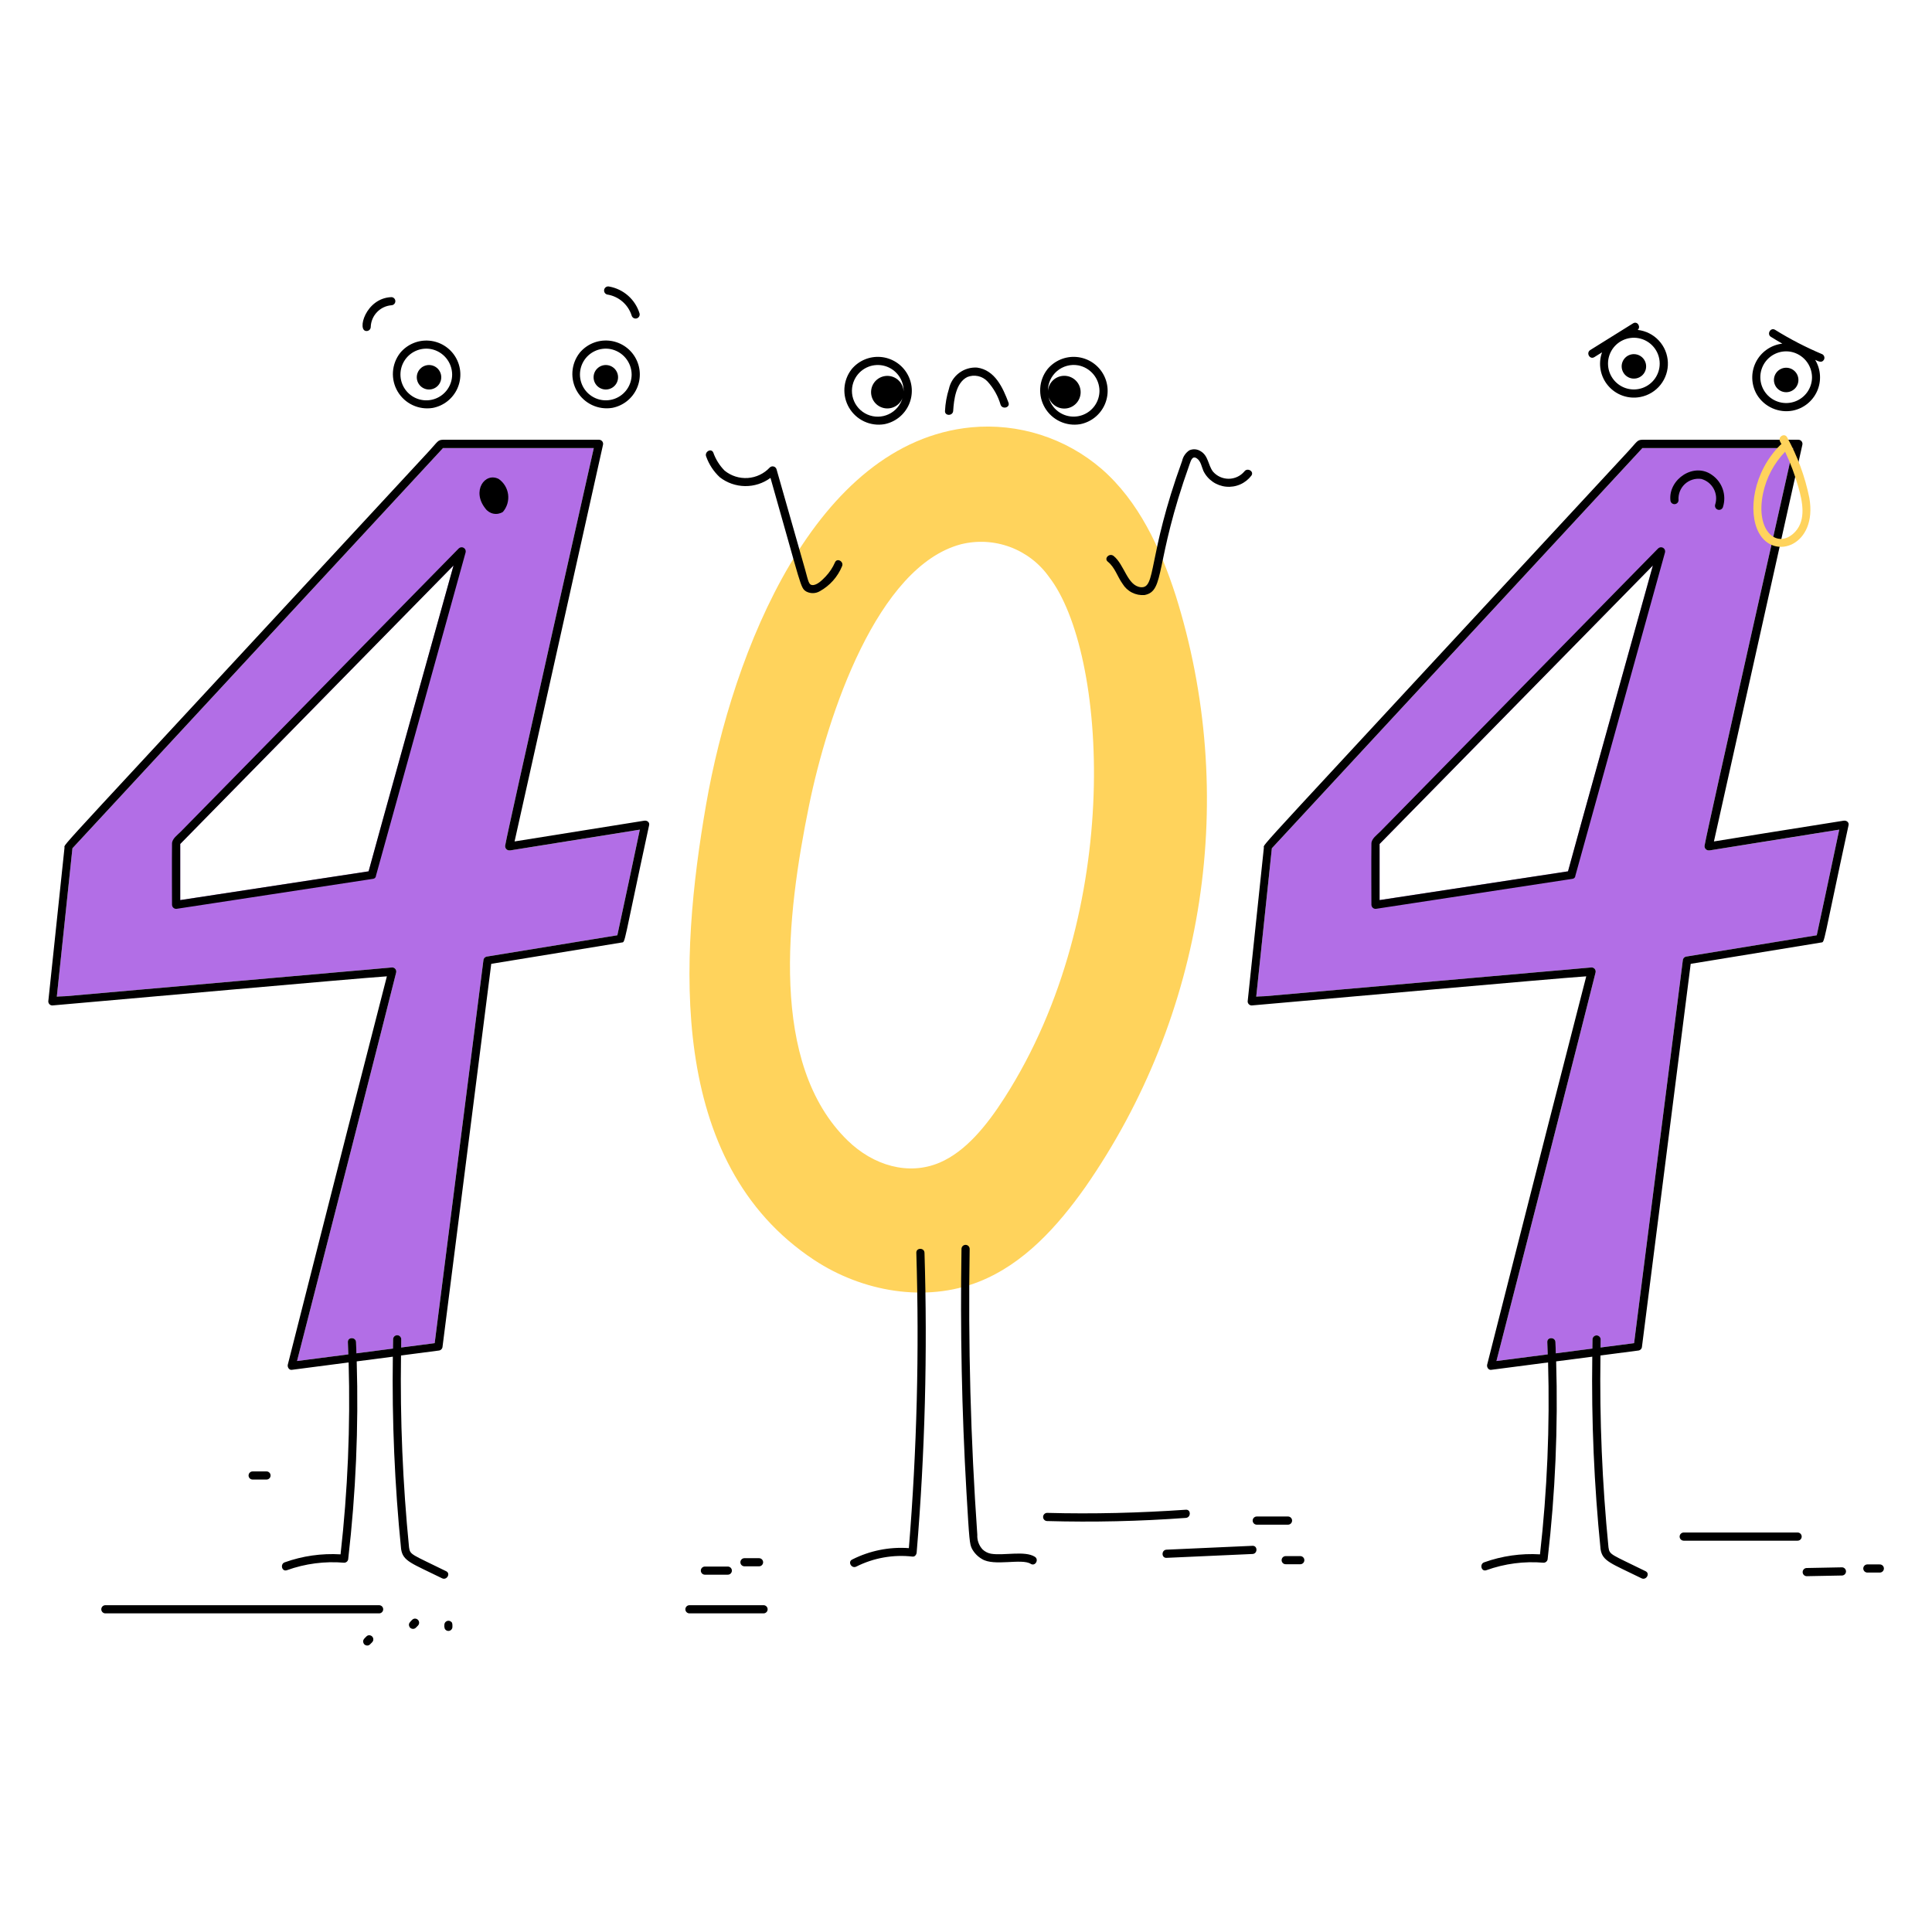 <svg width="1213" height="1213" viewBox="0 0 1213 1213" fill="none" xmlns="http://www.w3.org/2000/svg">
<path d="M320.221 533.922C319.762 533.99 319.293 533.939 318.859 533.773C318.426 533.607 318.042 533.333 317.746 532.975C317.45 532.618 317.25 532.19 317.168 531.733C317.085 531.277 317.121 530.806 317.274 530.368C319.008 520.106 371.167 288.605 372.805 281.314H278.1C277.639 281.921 291.237 267.159 45.471 532.581C45.076 536.257 38.55 598.35 35.663 625.74C37.641 625.527 39.794 625.588 41.589 625.437C47.417 624.921 239.168 608.012 246.246 607.399C246.639 607.405 247.025 607.501 247.376 607.679C247.726 607.856 248.031 608.112 248.268 608.425C248.505 608.738 248.667 609.102 248.742 609.487C248.818 609.873 248.804 610.271 248.703 610.65C248.515 611.129 242.929 634.486 186.488 854.512C189.156 854.178 210.627 851.382 218.675 850.351C218.584 847.767 218.523 845.22 218.402 842.636C218.281 839.325 223.381 839.355 223.533 842.636C223.624 844.977 223.685 847.343 223.775 849.684C231.399 848.677 239.047 847.707 246.701 846.706L246.792 840.878C246.792 840.197 247.062 839.545 247.544 839.063C248.025 838.582 248.677 838.312 249.358 838.312C250.038 838.312 250.691 838.582 251.172 839.063C251.653 839.545 251.923 840.197 251.923 840.878C251.893 842.606 251.893 844.31 251.863 846.039L272.908 843.304C272.951 842.697 303.403 603.706 303.482 603.087C303.486 602.528 303.672 601.986 304.012 601.542C304.353 601.099 304.829 600.779 305.368 600.631C308.855 600.054 363.665 591.127 387.591 587.209C388.016 585.341 397.241 542.328 401.71 520.894C401.104 520.985 320.828 533.922 320.221 533.922ZM231.423 547.065C218.038 549.096 117.074 564.52 113.156 565.126V529.882C118.863 524.054 284.747 355.041 284.747 355.041C284.547 355.653 232.721 541.746 231.423 547.065ZM1073.26 533.922C1072.8 533.99 1072.33 533.939 1071.9 533.773C1071.46 533.607 1071.08 533.333 1070.78 532.975C1070.49 532.618 1070.29 532.19 1070.2 531.733C1070.12 531.277 1070.16 530.806 1070.31 530.368C1072.04 520.106 1124.21 288.605 1125.85 281.314H1031.14C1030.69 281.921 1044.28 267.159 798.519 532.581C798.125 536.257 791.593 598.35 788.712 625.74C790.683 625.527 792.836 625.588 794.632 625.437C800.46 624.921 992.217 608.012 999.289 607.399C999.682 607.404 1000.07 607.499 1000.42 607.676C1000.77 607.854 1001.08 608.109 1001.31 608.423C1001.55 608.736 1001.71 609.1 1001.79 609.486C1001.86 609.872 1001.85 610.27 1001.75 610.65C1001.56 611.141 995.207 637.457 939.53 854.512C942.205 854.178 963.669 851.382 971.717 850.351C971.626 847.767 971.566 845.22 971.444 842.636C971.323 839.325 976.424 839.355 976.576 842.636C976.667 844.977 976.727 847.343 976.818 849.684C984.442 848.677 992.096 847.707 999.744 846.706C999.744 844.759 999.81 842.818 999.835 840.878C999.867 840.218 1000.15 839.596 1000.63 839.14C1001.11 838.685 1001.74 838.431 1002.4 838.431C1003.06 838.431 1003.7 838.685 1004.18 839.14C1004.66 839.596 1004.94 840.218 1004.97 840.878C1004.94 842.606 1004.94 844.31 1004.91 846.039L1025.95 843.304C1025.99 842.697 1056.45 603.7 1056.52 603.087C1056.53 602.528 1056.71 601.986 1057.05 601.542C1057.4 601.099 1057.87 600.779 1058.41 600.631C1061.9 600.054 1116.71 591.127 1140.63 587.209C1141.05 585.389 1150.24 542.546 1154.76 520.894C1154.16 520.985 1073.87 533.922 1073.26 533.922ZM984.472 547.065C971.081 549.096 870.117 564.52 866.168 565.126V529.882L1037.76 355.041C1037.59 355.659 985.782 541.679 984.472 547.065Z" fill="#B26EE6"/>
<path d="M738.11 373.714C728.545 344.171 715.002 314.744 691.591 294.371C680.414 284.749 667.412 277.481 653.361 273C639.311 268.519 624.501 266.917 609.817 268.292C511.794 277.814 459.926 409.066 443.266 505.433C426.745 600.872 418.308 729.741 511.133 791.046C541.343 810.994 581.063 818.042 614.705 804.68C642.732 793.569 663.929 770.037 681.36 745.407C718.579 691.901 743.046 630.58 752.884 566.148C762.721 501.717 757.667 435.888 738.11 373.714ZM630.577 689.415C619.521 706.634 606.378 722.906 590.015 729.923C570.334 738.329 548.263 731.743 532.167 716.047C482.767 667.951 493.878 574.671 507.907 505.955C519.655 448.337 550.871 355.676 603.254 341.739C613.459 339.182 624.197 339.763 634.067 343.403C643.937 347.044 652.48 353.577 658.579 362.148C695.012 409.012 706.232 571.627 630.577 689.415Z" fill="#FFD35C"/>
<path d="M404.453 515.275C377.321 519.581 350.194 523.922 323.073 528.297L378.58 279.341C378.68 278.961 378.693 278.564 378.617 278.179C378.541 277.794 378.379 277.431 378.142 277.118C377.905 276.805 377.601 276.55 377.251 276.371C376.901 276.193 376.516 276.097 376.123 276.09H278.198C274.832 276.175 274.929 277.206 269.452 283.137C26.276 545.982 40.874 528.994 40.498 532.215C39.649 540.051 30.479 627.168 30.321 628.715C30.32 629.051 30.386 629.383 30.514 629.693C30.642 630.003 30.83 630.285 31.067 630.522C31.305 630.76 31.586 630.948 31.897 631.076C32.207 631.204 32.539 631.269 32.875 631.268C73.183 627.805 222.6 614.341 242.906 612.988C208.232 747.577 180.933 856.195 180.691 856.801C180.327 858.233 181.449 860.265 183.147 860.052L218.888 855.4C220.027 895.634 218.332 935.898 213.818 975.894C201.908 975.179 189.977 976.883 178.744 980.903C175.711 981.995 176.985 986.969 180.115 985.853C191.627 981.707 203.901 980.101 216.092 981.146C216.767 981.138 217.412 980.867 217.889 980.39C218.366 979.912 218.638 979.267 218.646 978.593C223.408 937.491 225.184 896.098 223.959 854.739C231.522 853.769 239.079 852.762 246.642 851.792C246.061 892.111 247.795 932.431 251.833 972.552C252.967 980.321 258.505 981.492 277.555 990.923C280.496 992.378 283.11 987.945 280.133 986.489C258.299 975.718 257.504 976.343 256.813 971.491C252.863 931.465 251.18 891.249 251.773 851.034C255.812 850.518 271.508 848.48 275.305 847.965C275.973 847.941 276.608 847.665 277.082 847.192C277.555 846.72 277.833 846.086 277.858 845.417C277.931 844.811 308.389 605.747 308.432 605.14C332.267 601.253 386.864 592.325 390.358 591.749C392.723 591.397 391.037 594.345 407.516 518.235C408.037 516.367 406.394 514.966 404.453 515.275ZM387.598 587.206C363.672 591.124 308.862 600.052 305.375 600.628C304.836 600.776 304.36 601.096 304.02 601.539C303.679 601.983 303.493 602.525 303.489 603.084C303.41 603.691 272.958 842.688 272.915 843.301L251.87 846.036C251.87 844.307 251.87 842.603 251.93 840.875C251.93 840.194 251.66 839.542 251.179 839.061C250.698 838.58 250.045 838.309 249.365 838.309C248.684 838.309 248.032 838.58 247.551 839.061C247.07 839.542 246.799 840.194 246.799 840.875L246.708 846.703C239.054 847.704 231.406 848.674 223.783 849.681C223.692 847.34 223.631 844.975 223.54 842.634C223.388 839.352 218.288 839.322 218.409 842.634C218.53 845.217 218.591 847.765 218.682 850.348C210.634 851.379 189.17 854.175 186.495 854.509C242.936 634.483 248.522 611.126 248.71 610.647C248.811 610.268 248.825 609.87 248.75 609.485C248.674 609.099 248.512 608.736 248.275 608.422C248.038 608.109 247.733 607.854 247.383 607.676C247.033 607.498 246.646 607.403 246.253 607.397C239.176 608.003 47.425 624.918 41.596 625.434C39.777 625.585 37.648 625.525 35.671 625.737C38.558 598.348 45.084 536.254 45.478 532.579C291.244 267.156 277.652 281.918 278.107 281.312H372.812C371.174 288.59 319.009 520.103 317.275 530.365C317.122 530.804 317.086 531.274 317.169 531.731C317.252 532.188 317.451 532.615 317.747 532.973C318.043 533.33 318.427 533.605 318.86 533.771C319.294 533.936 319.763 533.987 320.222 533.919H320.313C345.24 529.94 399.504 521.255 401.718 520.891C397.075 543.01 392.369 565.115 387.598 587.206Z" fill="black"/>
<path d="M288.034 344.321C285.923 346.462 118.687 516.913 113.465 522.195C111.494 524.203 108.061 526.538 108.006 529.577C107.861 538.674 108.006 568.708 108.006 568.077C108.016 568.469 108.114 568.853 108.293 569.202C108.472 569.551 108.727 569.855 109.039 570.091C109.351 570.328 109.713 570.491 110.097 570.569C110.481 570.646 110.878 570.636 111.257 570.54C125.134 568.411 229.161 552.533 234.201 551.774C234.699 551.731 235.165 551.506 235.507 551.141C235.849 550.776 236.045 550.298 236.057 549.797C237.876 543.089 292.322 346.868 292.352 346.747C292.475 346.204 292.42 345.636 292.194 345.127C291.968 344.618 291.583 344.196 291.098 343.924C290.612 343.651 290.052 343.542 289.5 343.614C288.948 343.686 288.434 343.934 288.034 344.321ZM231.429 547.062C218.044 549.094 117.08 564.517 113.162 565.124V529.88C118.869 524.051 284.753 355.038 284.753 355.038C284.553 355.651 232.727 541.743 231.429 547.062ZM1157.47 515.275C1132.52 519.181 1078.27 527.933 1076.09 528.297C1077.67 521.195 1131.56 279.492 1131.59 279.341C1131.69 278.961 1131.71 278.564 1131.63 278.178C1131.55 277.792 1131.39 277.429 1131.16 277.116C1130.92 276.802 1130.61 276.547 1130.26 276.369C1129.91 276.191 1129.53 276.096 1129.13 276.09H1031.21C1027.84 276.175 1027.96 277.182 1022.46 283.137C778.808 546.304 793.867 529.122 793.515 532.215C792.66 540.051 783.49 627.168 783.344 628.715C783.343 629.05 783.409 629.382 783.536 629.692C783.664 630.001 783.852 630.283 784.088 630.52C784.325 630.757 784.606 630.945 784.915 631.074C785.225 631.202 785.557 631.268 785.892 631.268C826.369 627.793 975.532 614.347 995.922 612.988C960.418 750.797 933.962 856.195 933.708 856.801C933.344 858.233 934.466 860.265 936.17 860.052L971.954 855.4C973.092 895.634 971.398 935.898 966.883 975.894C954.974 975.179 943.043 976.883 931.809 980.903C928.777 981.995 930.051 986.969 933.18 985.853C944.693 981.707 956.966 980.101 969.158 981.146C969.832 981.138 970.477 980.867 970.954 980.39C971.432 979.912 971.703 979.267 971.711 978.593C976.477 937.491 978.252 896.098 977.024 854.739C984.587 853.769 992.144 852.762 999.707 851.792C999.126 892.112 1000.86 932.431 1004.9 972.552C1006.03 980.327 1011.55 981.492 1030.62 990.923C1033.56 992.378 1036.18 987.945 1033.2 986.489C1011.36 975.718 1010.58 976.343 1009.88 971.491C1005.93 931.465 1004.25 891.249 1004.84 851.034C1008.88 850.518 1024.57 848.48 1028.37 847.965C1029.04 847.942 1029.67 847.667 1030.15 847.194C1030.62 846.721 1030.9 846.086 1030.92 845.417C1031 844.811 1061.45 605.777 1061.5 605.14C1085.34 601.253 1139.93 592.325 1143.42 591.749C1145.78 591.397 1144.15 594.175 1160.58 518.235C1161.08 516.367 1159.43 514.966 1157.47 515.275ZM1140.64 587.206C1116.72 591.124 1061.91 600.052 1058.42 600.628C1057.88 600.776 1057.4 601.096 1057.06 601.539C1056.72 601.983 1056.53 602.525 1056.53 603.084C1056.45 603.691 1026 842.694 1025.96 843.301L1004.91 846.036C1004.91 844.307 1004.91 842.603 1004.98 840.875C1004.95 840.215 1004.66 839.593 1004.18 839.138C1003.7 838.682 1003.07 838.428 1002.41 838.428C1001.75 838.428 1001.11 838.682 1000.64 839.138C1000.16 839.593 999.873 840.215 999.84 840.875L999.75 846.703C992.102 847.704 984.448 848.674 976.824 849.681C976.733 847.34 976.672 844.975 976.581 842.634C976.43 839.352 971.329 839.322 971.45 842.634C971.572 845.217 971.632 847.765 971.723 850.348C963.675 851.379 942.211 854.175 939.536 854.509C995.213 637.455 1001.57 611.139 1001.75 610.647C1001.85 610.268 1001.87 609.87 1001.79 609.485C1001.72 609.099 1001.55 608.736 1001.32 608.422C1001.08 608.109 1000.77 607.854 1000.42 607.676C1000.07 607.498 999.687 607.403 999.295 607.397C992.223 608.003 800.466 624.918 794.637 625.434C792.818 625.585 790.689 625.525 788.718 625.737C791.599 598.348 798.131 536.254 798.525 532.579C1044.28 267.156 1030.69 281.918 1031.15 281.312H1125.85C1124.22 288.59 1072.05 520.103 1070.32 530.365C1070.16 530.804 1070.13 531.274 1070.21 531.731C1070.29 532.188 1070.49 532.615 1070.79 532.973C1071.08 533.33 1071.47 533.605 1071.9 533.771C1072.34 533.936 1072.8 533.987 1073.26 533.919H1073.35C1098.28 529.94 1152.55 521.255 1154.76 520.891C1150.24 542.544 1141.06 585.362 1140.64 587.206Z" fill="black"/>
<path d="M1041.07 344.322C1038.96 346.463 871.725 516.914 866.503 522.196C864.532 524.204 861.099 526.539 861.044 529.577C860.899 538.675 861.044 568.709 861.044 568.078C861.054 568.47 861.152 568.854 861.331 569.203C861.51 569.551 861.765 569.855 862.077 570.092C862.389 570.328 862.751 570.492 863.135 570.569C863.519 570.647 863.916 570.637 864.295 570.54C878.172 568.411 982.199 552.533 987.245 551.775C987.743 551.732 988.207 551.506 988.549 551.141C988.89 550.776 989.085 550.298 989.095 549.798C990.945 543.09 1045.36 346.869 1045.39 346.748C1045.51 346.205 1045.46 345.637 1045.23 345.128C1045.01 344.619 1044.62 344.197 1044.14 343.924C1043.65 343.652 1043.09 343.543 1042.54 343.615C1041.99 343.686 1041.47 343.934 1041.07 344.322ZM984.473 547.063C971.082 549.094 870.118 564.518 866.169 565.124V529.88L1037.76 355.039C1037.59 355.657 985.783 541.677 984.473 547.063ZM313.108 300.715C304.465 296.275 295.968 308.235 304.726 319.237C305.941 320.937 307.76 322.107 309.81 322.508C311.86 322.91 313.986 322.512 315.752 321.396C317.028 319.903 317.978 318.16 318.539 316.278C319.101 314.396 319.263 312.417 319.013 310.469C318.764 308.521 318.11 306.647 317.093 304.967C316.076 303.287 314.719 301.838 313.108 300.715ZM1076.84 316.872C1076.66 317.528 1076.75 318.229 1077.09 318.821C1077.42 319.413 1077.98 319.848 1078.64 320.028C1079.29 320.209 1079.99 320.122 1080.59 319.786C1081.18 319.45 1081.61 318.893 1081.79 318.236C1082.91 314.619 1082.86 310.741 1081.63 307.157C1080.41 303.574 1078.09 300.469 1074.99 298.289C1063.55 289.901 1047.4 300.957 1048.76 314.106C1048.79 314.761 1049.07 315.378 1049.55 315.831C1050.02 316.283 1050.65 316.535 1051.31 316.535C1051.96 316.535 1052.59 316.283 1053.07 315.831C1053.54 315.378 1053.82 314.761 1053.86 314.106C1053.71 312.224 1053.98 310.332 1054.67 308.571C1055.35 306.811 1056.42 305.228 1057.8 303.94C1059.18 302.652 1060.84 301.693 1062.64 301.134C1064.44 300.576 1066.35 300.432 1068.22 300.715C1069.87 301.177 1071.4 301.968 1072.74 303.04C1074.07 304.112 1075.17 305.443 1075.98 306.953C1076.78 308.462 1077.28 310.119 1077.43 311.824C1077.57 313.528 1077.38 315.246 1076.84 316.872ZM580.441 786.551C580.344 783.27 575.219 783.24 575.31 786.551C577.227 848.403 575.666 910.313 570.634 971.989C558.33 971.104 546.018 973.582 535.014 979.158C532.067 980.613 534.65 985.047 537.592 983.591C548.521 978.095 560.816 975.909 572.969 977.302C574.425 977.49 575.431 975.998 575.522 974.748C580.748 912.161 582.391 849.326 580.441 786.551ZM649.734 977.423C643.45 973.396 630.156 976.877 622.096 975.482C620.12 975.094 618.298 974.144 616.849 972.747C615.722 971.513 614.853 970.066 614.295 968.491C613.736 966.916 613.499 965.245 613.598 963.577C609.411 903.865 607.81 844 608.801 784.15C608.801 783.469 608.531 782.817 608.05 782.336C607.569 781.854 606.916 781.584 606.236 781.584C605.555 781.584 604.903 781.854 604.422 782.336C603.94 782.817 603.67 783.469 603.67 784.15C602.845 835.096 603.846 886.005 606.769 936.551C608.589 967.883 608.783 969.253 610.226 972.334C611.682 975.047 613.869 977.298 616.54 978.83C624.127 983.591 641.473 978.224 647.15 981.862C649.94 983.621 652.505 979.2 649.734 977.423ZM695.525 352.643C700.043 356.252 701.505 361.965 704.786 366.52C706.202 368.868 708.245 370.774 710.687 372.024C713.128 373.273 715.869 373.816 718.602 373.592C731.842 371.032 724.552 353.862 746.871 291.484C747.69 289.209 748.599 285.776 751.541 287.875C753.967 289.573 754.458 293.158 755.556 295.674C756.889 298.399 758.897 300.737 761.389 302.467C763.881 304.196 766.774 305.259 769.793 305.555C772.811 305.85 775.856 305.368 778.636 304.155C781.416 302.941 783.839 301.037 785.675 298.622C787.585 295.917 783.127 293.37 781.241 296.038C780.029 297.461 778.523 298.604 776.828 299.39C775.132 300.175 773.286 300.585 771.418 300.591C769.549 300.597 767.701 300.198 766 299.423C764.3 298.648 762.787 297.514 761.566 296.099C758.376 291.908 758.74 286.019 753.609 283.168C752.582 282.54 751.416 282.173 750.214 282.099C749.012 282.025 747.81 282.246 746.713 282.744C744.404 284.279 742.784 286.652 742.195 289.361C720.209 349.883 726.116 369.649 716.17 368.673C707.788 367.769 705.981 354.487 699.188 349.059C696.586 346.99 692.941 350.557 695.525 352.643ZM524.267 353.037C522.829 356.362 520.812 359.405 518.311 362.026C516.431 363.966 512.998 367.581 509.96 367.339C507.788 367.181 507.485 364.852 505.532 357.744C504.374 353.644 492.383 311.589 487.556 294.668C487.435 294.237 487.203 293.845 486.884 293.532C486.565 293.218 486.169 292.993 485.736 292.88C485.303 292.767 484.848 292.768 484.416 292.885C483.984 293.002 483.59 293.23 483.274 293.546C479.677 297.399 474.751 299.743 469.492 300.104C464.233 300.464 459.033 298.814 454.944 295.486C451.767 292.272 449.339 288.395 447.836 284.133C446.502 281.1 442.098 283.739 443.402 286.71C445.163 291.628 448.074 296.053 451.893 299.617C456.429 303.154 461.997 305.11 467.749 305.187C473.5 305.264 479.119 303.457 483.747 300.041C503.44 368.976 502.391 368.994 506.248 371.402C507.566 372.089 509.036 372.429 510.522 372.391C512.007 372.353 513.458 371.937 514.739 371.184C521.006 367.704 525.908 362.203 528.646 355.578C530.035 352.637 525.607 350.029 524.267 353.037ZM607.254 236.735C609.417 235.851 611.797 235.644 614.079 236.144C616.361 236.643 618.438 237.824 620.033 239.531C623.849 243.719 626.654 248.725 628.233 254.166C629.386 257.235 634.335 255.894 633.182 252.801C629.659 243.418 624.691 232.332 613.447 230.785C609.385 230.529 605.367 231.74 602.123 234.198C598.879 236.656 596.626 240.197 595.773 244.177C594.367 248.658 593.541 253.301 593.317 257.993C593.099 261.274 598.206 261.274 598.448 257.993C598.903 250.975 600.122 240.362 607.254 236.735ZM167.33 928.933C168.007 928.933 168.656 928.664 169.135 928.185C169.614 927.707 169.883 927.057 169.883 926.38C169.883 925.703 169.614 925.053 169.135 924.574C168.656 924.096 168.007 923.827 167.33 923.827H158.614C157.937 923.827 157.288 924.096 156.809 924.574C156.33 925.053 156.061 925.703 156.061 926.38C156.061 927.057 156.33 927.707 156.809 928.185C157.288 928.664 157.937 928.933 158.614 928.933H167.33ZM744.53 947.88C715.521 949.876 686.445 950.64 657.351 949.851C656.692 949.883 656.07 950.168 655.614 950.646C655.159 951.124 654.905 951.76 654.905 952.42C654.905 953.08 655.159 953.715 655.614 954.194C656.07 954.672 656.692 954.956 657.351 954.988C686.426 955.801 715.522 955.141 744.53 953.011C747.805 952.769 747.841 947.656 744.53 947.88ZM786.402 970.533L732.382 972.959C729.106 973.111 729.076 978.242 732.382 978.09C750.386 977.302 768.393 976.493 786.402 975.664C789.684 975.512 789.684 970.4 786.402 970.533ZM1128.61 962.182H1057.12C1056.44 962.182 1055.79 962.452 1055.31 962.933C1054.82 963.414 1054.55 964.067 1054.55 964.747C1054.55 965.427 1054.82 966.08 1055.31 966.561C1055.79 967.042 1056.44 967.313 1057.12 967.313H1128.63C1129.31 967.311 1129.96 967.039 1130.44 966.557C1130.92 966.075 1131.19 965.421 1131.19 964.741C1131.18 964.061 1130.91 963.409 1130.43 962.929C1129.95 962.449 1129.29 962.18 1128.61 962.182ZM230.212 207.829C230.885 207.821 231.529 207.55 232.006 207.075C232.483 206.599 232.756 205.955 232.765 205.282C232.884 201.807 234.277 198.497 236.68 195.983C239.083 193.47 242.326 191.929 245.793 191.654C246.447 191.622 247.065 191.339 247.517 190.864C247.969 190.39 248.222 189.759 248.222 189.103C248.222 188.448 247.969 187.817 247.517 187.342C247.065 186.868 246.447 186.585 245.793 186.553C229.423 187.105 223.789 208.114 230.212 207.829ZM381.157 184.903C384.705 185.447 388.029 186.972 390.755 189.307C393.48 191.641 395.498 194.691 396.581 198.113C396.67 198.438 396.823 198.742 397.03 199.008C397.237 199.274 397.495 199.496 397.788 199.663C398.081 199.829 398.404 199.936 398.739 199.978C399.073 200.019 399.413 199.995 399.737 199.905C400.062 199.816 400.367 199.663 400.633 199.456C400.898 199.249 401.121 198.991 401.287 198.698C401.454 198.405 401.561 198.082 401.602 197.747C401.644 197.413 401.619 197.073 401.53 196.748C400.21 192.475 397.742 188.647 394.396 185.68C391.049 182.713 386.953 180.722 382.552 179.924C382.225 179.832 381.884 179.806 381.546 179.847C381.209 179.887 380.883 179.994 380.588 180.16C380.292 180.326 380.031 180.55 379.822 180.817C379.612 181.084 379.457 181.389 379.365 181.716C379.274 182.043 379.247 182.385 379.288 182.722C379.328 183.059 379.435 183.385 379.601 183.681C379.768 183.977 379.991 184.237 380.258 184.447C380.525 184.657 380.83 184.812 381.157 184.903ZM1000.99 224.229L1005.84 221.196C1004.57 224.729 1004.26 228.536 1004.94 232.228C1005.62 235.92 1007.26 239.367 1009.71 242.217C1012.15 245.067 1015.3 247.22 1018.85 248.456C1022.39 249.692 1026.2 249.967 1029.89 249.253C1034.9 248.293 1039.4 245.568 1042.57 241.572C1045.74 237.577 1047.38 232.575 1047.17 227.478C1046.97 222.38 1044.95 217.524 1041.47 213.791C1037.99 210.059 1033.29 207.698 1028.22 207.138C1030.4 205.257 1028.01 201.339 1025.33 203.007L998.435 219.771C995.615 221.554 998.168 225.988 1000.99 224.229ZM1042.04 228.298C1042.04 231.633 1041.01 234.887 1039.09 237.616C1037.18 240.345 1034.46 242.417 1031.33 243.55C1028.19 244.684 1024.78 244.824 1021.56 243.951C1018.34 243.078 1015.47 241.234 1013.34 238.671C1011.21 236.108 1009.91 232.95 1009.64 229.626C1009.36 226.303 1010.12 222.975 1011.8 220.096C1013.48 217.217 1016.01 214.926 1019.04 213.535C1022.08 212.144 1025.46 211.721 1028.74 212.323C1032.48 213.011 1035.85 214.986 1038.28 217.904C1040.71 220.823 1042.04 224.501 1042.04 228.298ZM271.702 256.113C275.064 255.47 278.223 254.029 280.911 251.909C283.598 249.79 285.737 247.055 287.146 243.935C288.554 240.816 289.192 237.403 289.004 233.985C288.816 230.567 287.809 227.245 286.068 224.298C284.326 221.351 281.901 218.867 278.997 217.055C276.093 215.242 272.796 214.155 269.384 213.885C265.972 213.614 262.545 214.169 259.392 215.502C256.239 216.835 253.453 218.906 251.269 221.542C248.59 224.956 247.004 229.099 246.718 233.429C246.433 237.76 247.461 242.075 249.67 245.811C251.878 249.547 255.162 252.529 259.094 254.367C263.025 256.205 267.42 256.814 271.702 256.113ZM270.58 219.158C274.299 219.879 277.654 221.862 280.078 224.772C282.501 227.682 283.845 231.34 283.881 235.128C283.88 238.463 282.851 241.717 280.935 244.447C279.018 247.176 276.308 249.25 273.171 250.384C270.035 251.519 266.625 251.659 263.406 250.787C260.187 249.914 257.314 248.072 255.18 245.509C253.045 242.946 251.752 239.788 251.477 236.464C251.201 233.14 251.956 229.812 253.639 226.932C255.322 224.053 257.851 221.762 260.882 220.371C263.913 218.98 267.3 218.556 270.58 219.158ZM384.372 256.082C387.734 255.44 390.892 253.998 393.58 251.879C396.268 249.76 398.406 247.025 399.815 243.905C401.224 240.785 401.861 237.373 401.673 233.955C401.486 230.537 400.479 227.215 398.737 224.268C396.995 221.321 394.57 218.837 391.667 217.024C388.763 215.212 385.466 214.125 382.054 213.854C378.641 213.584 375.214 214.139 372.061 215.471C368.908 216.804 366.123 218.876 363.939 221.512C361.263 224.926 359.679 229.069 359.395 233.398C359.112 237.727 360.141 242.041 362.348 245.776C364.556 249.51 367.839 252.492 371.768 254.331C375.697 256.17 380.09 256.78 384.372 256.082ZM383.28 219.158C386.998 219.879 390.354 221.862 392.777 224.772C395.201 227.682 396.545 231.34 396.581 235.128C396.579 238.464 395.549 241.718 393.631 244.448C391.714 247.177 389.002 249.25 385.864 250.383C382.727 251.516 379.316 251.655 376.097 250.781C372.878 249.907 370.006 248.062 367.873 245.497C365.74 242.932 364.449 239.773 364.175 236.448C363.902 233.123 364.66 229.795 366.346 226.916C368.032 224.038 370.564 221.749 373.597 220.36C376.63 218.972 380.018 218.553 383.298 219.158H383.28Z" fill="black"/>
<path d="M261.676 236.864C261.676 238.902 262.485 240.857 263.926 242.298C265.368 243.739 267.322 244.548 269.36 244.548C271.398 244.548 273.353 243.739 274.794 242.298C276.235 240.857 277.044 238.902 277.044 236.864C277.044 234.826 276.235 232.871 274.794 231.43C273.353 229.989 271.398 229.18 269.36 229.18C267.322 229.18 265.368 229.989 263.926 231.43C262.485 232.871 261.676 234.826 261.676 236.864Z" fill="black"/>
<path d="M372.681 236.864C372.681 238.902 373.49 240.857 374.931 242.298C376.372 243.739 378.327 244.548 380.365 244.548C382.403 244.548 384.357 243.739 385.799 242.298C387.24 240.857 388.049 238.902 388.049 236.864C388.049 234.826 387.24 232.871 385.799 231.43C384.357 229.989 382.403 229.18 380.365 229.18C378.327 229.18 376.372 229.989 374.931 231.43C373.49 232.871 372.681 234.826 372.681 236.864Z" fill="black"/>
<path d="M1018.15 230.029C1018.15 231.549 1018.61 233.035 1019.45 234.298C1020.29 235.562 1021.49 236.547 1022.9 237.129C1024.3 237.71 1025.85 237.862 1027.34 237.565C1028.83 237.268 1030.2 236.535 1031.27 235.46C1032.35 234.385 1033.08 233.015 1033.38 231.524C1033.67 230.033 1033.52 228.488 1032.94 227.084C1032.35 225.68 1031.37 224.48 1030.1 223.636C1028.84 222.793 1027.35 222.343 1025.83 222.344C1024.82 222.343 1023.82 222.542 1022.89 222.928C1021.96 223.314 1021.11 223.88 1020.4 224.593C1019.69 225.307 1019.12 226.155 1018.74 227.087C1018.35 228.02 1018.15 229.019 1018.15 230.029ZM1125.49 257.812C1128.85 257.158 1132.01 255.703 1134.69 253.57C1137.36 251.436 1139.49 248.688 1140.88 245.558C1142.27 242.428 1142.88 239.01 1142.66 235.592C1142.45 232.175 1141.41 228.86 1139.64 225.929C1141.33 226.65 1143.75 228.179 1145.1 225.929C1145.27 225.639 1145.38 225.319 1145.43 224.987C1145.47 224.655 1145.45 224.317 1145.37 223.992C1145.28 223.668 1145.13 223.363 1144.93 223.096C1144.73 222.829 1144.47 222.604 1144.19 222.435C1133.89 218.1 1123.96 212.964 1114.47 207.072C1111.64 205.344 1109.09 209.778 1111.88 211.506C1114.25 212.962 1116.62 214.393 1119.02 215.752C1115.49 216.169 1112.12 217.461 1109.21 219.51C1106.3 221.56 1103.95 224.302 1102.37 227.489C1100.79 230.676 1100.03 234.207 1100.16 237.762C1100.29 241.316 1101.3 244.783 1103.11 247.848C1105.39 251.576 1108.76 254.525 1112.75 256.304C1116.75 258.083 1121.19 258.609 1125.49 257.812ZM1124.37 220.858C1128.09 221.579 1131.44 223.563 1133.87 226.473C1136.29 229.383 1137.63 233.041 1137.67 236.827C1137.67 240.163 1136.64 243.417 1134.73 246.146C1132.81 248.876 1130.1 250.949 1126.96 252.084C1123.83 253.218 1120.42 253.359 1117.2 252.487C1113.98 251.614 1111.1 249.771 1108.97 247.209C1106.84 244.646 1105.54 241.488 1105.27 238.164C1104.99 234.84 1105.75 231.512 1107.43 228.632C1109.11 225.753 1111.64 223.462 1114.67 222.071C1117.7 220.68 1121.09 220.256 1124.37 220.858Z" fill="black"/>
<path d="M1113.76 238.561C1113.76 240.599 1114.57 242.554 1116.01 243.995C1117.45 245.436 1119.41 246.246 1121.45 246.246C1123.48 246.246 1125.44 245.436 1126.88 243.995C1128.32 242.554 1129.13 240.599 1129.13 238.561C1129.13 236.523 1128.32 234.569 1126.88 233.128C1125.44 231.687 1123.48 230.877 1121.45 230.877C1119.41 230.877 1117.45 231.687 1116.01 233.128C1114.57 234.569 1113.76 236.523 1113.76 238.561Z" fill="black"/>
<path d="M555.15 266.345C558.512 265.703 561.671 264.262 564.359 262.142C567.046 260.023 569.185 257.288 570.594 254.168C572.002 251.048 572.64 247.636 572.452 244.218C572.264 240.8 571.257 237.478 569.516 234.531C567.774 231.584 565.349 229.1 562.445 227.287C559.541 225.475 556.244 224.388 552.832 224.117C549.42 223.847 545.993 224.402 542.84 225.735C539.687 227.067 536.901 229.139 534.717 231.775C532.041 235.189 530.458 239.332 530.174 243.661C529.89 247.99 530.919 252.304 533.127 256.039C535.334 259.773 538.617 262.755 542.546 264.594C546.476 266.433 550.868 267.043 555.15 266.345ZM537.21 237.039C539.054 233.966 541.864 231.59 545.2 230.283C548.537 228.976 552.213 228.81 555.654 229.813C559.094 230.815 562.106 232.929 564.218 235.824C566.33 238.72 567.424 242.233 567.329 245.815C567.23 243.289 566.198 240.889 564.433 239.079C562.668 237.27 560.295 236.178 557.772 236.016C555.249 235.854 552.755 236.633 550.773 238.203C548.791 239.772 547.461 242.02 547.04 244.513C546.619 247.006 547.137 249.566 548.494 251.7C549.851 253.833 551.95 255.387 554.386 256.063C556.823 256.738 559.423 256.487 561.684 255.357C563.946 254.227 565.708 252.299 566.631 249.946C565.986 252.157 564.876 254.206 563.376 255.955C561.876 257.704 560.021 259.113 557.933 260.088C555.845 261.063 553.573 261.581 551.269 261.608C548.965 261.635 546.682 261.17 544.572 260.244C542.462 259.318 540.574 257.953 539.033 256.24C537.493 254.527 536.336 252.504 535.639 250.308C534.942 248.112 534.722 245.792 534.993 243.504C535.264 241.216 536.02 239.012 537.21 237.039ZM678.1 266.345C681.462 265.702 684.619 264.26 687.306 262.14C689.993 260.02 692.13 257.284 693.538 254.165C694.946 251.045 695.583 247.633 695.394 244.215C695.206 240.798 694.198 237.476 692.457 234.53C690.715 231.584 688.29 229.1 685.386 227.288C682.483 225.476 679.186 224.389 675.774 224.119C672.362 223.849 668.935 224.403 665.783 225.736C662.63 227.068 659.845 229.139 657.661 231.775C654.981 235.189 653.394 239.333 653.109 243.664C652.823 247.995 653.853 252.311 656.062 256.048C658.271 259.784 661.557 262.766 665.489 264.603C669.421 266.441 673.817 267.048 678.1 266.345ZM677.008 229.391C680.725 230.114 684.078 232.098 686.5 235.007C688.923 237.917 690.266 241.574 690.303 245.36C690.297 248.713 689.254 251.982 687.316 254.718C685.378 257.454 682.641 259.523 679.48 260.64C676.319 261.758 672.89 261.87 669.663 260.961C666.436 260.051 663.57 258.165 661.458 255.562C659.875 253.626 658.781 251.338 658.267 248.89C658.935 251.383 660.516 253.533 662.696 254.914C664.876 256.295 667.496 256.806 670.035 256.345C672.574 255.883 674.847 254.484 676.402 252.424C677.957 250.365 678.68 247.796 678.429 245.227C678.177 242.659 676.968 240.279 675.043 238.561C673.118 236.842 670.617 235.911 668.036 235.951C665.456 235.992 662.985 237.001 661.115 238.779C659.244 240.557 658.111 242.973 657.94 245.548C657.905 243.159 658.4 240.792 659.389 238.617C660.378 236.441 661.836 234.512 663.659 232.967C665.482 231.422 667.625 230.301 669.933 229.682C672.241 229.064 674.657 228.965 677.008 229.391ZM479.392 1007.82H432.874C432.193 1007.82 431.541 1008.09 431.06 1008.57C430.579 1009.05 430.308 1009.71 430.308 1010.39C430.308 1011.07 430.579 1011.72 431.06 1012.2C431.541 1012.68 432.193 1012.95 432.874 1012.95H479.392C480.073 1012.95 480.725 1012.68 481.206 1012.2C481.688 1011.72 481.958 1011.07 481.958 1010.39C481.958 1009.71 481.688 1009.05 481.206 1008.57C480.725 1008.09 480.073 1007.82 479.392 1007.82ZM238.024 1007.82H66.16C65.479 1007.82 64.827 1008.09 64.346 1008.57C63.864 1009.05 63.594 1009.71 63.594 1010.39C63.594 1011.07 63.864 1011.72 64.346 1012.2C64.827 1012.68 65.479 1012.95 66.16 1012.95H238.024C238.704 1012.95 239.356 1012.68 239.838 1012.2C240.319 1011.72 240.589 1011.07 240.589 1010.39C240.589 1009.71 240.319 1009.05 239.838 1008.57C239.356 1008.09 238.704 1007.82 238.024 1007.82ZM260.616 1016.23C260.276 1016.23 259.94 1016.29 259.627 1016.42C259.313 1016.55 259.031 1016.75 258.796 1016.99C257.541 1018.25 256.17 1019.36 256.977 1021.12C257.152 1021.64 257.521 1022.07 258.008 1022.33C258.608 1022.67 259.315 1022.77 259.985 1022.6C260.828 1022.36 261.071 1022 262.411 1020.63C262.767 1020.27 263.009 1019.81 263.107 1019.31C263.206 1018.82 263.157 1018.3 262.965 1017.84C262.774 1017.37 262.449 1016.97 262.031 1016.68C261.614 1016.4 261.121 1016.24 260.616 1016.23ZM283.359 1018.31C282.999 1017.96 282.542 1017.72 282.046 1017.62C281.55 1017.53 281.037 1017.58 280.57 1017.78C280.104 1017.97 279.705 1018.3 279.423 1018.72C279.141 1019.14 278.99 1019.63 278.987 1020.13C278.891 1020.91 278.963 1021.7 279.199 1022.44C279.43 1022.98 279.84 1023.42 280.36 1023.69C280.879 1023.96 281.476 1024.04 282.048 1023.92C282.62 1023.8 283.132 1023.48 283.497 1023.02C283.862 1022.57 284.058 1022 284.051 1021.41C284.057 1020.17 284.136 1018.92 283.359 1018.31ZM231.861 1026.68C231.522 1026.67 231.186 1026.74 230.873 1026.87C230.56 1027 230.277 1027.19 230.042 1027.44C228.768 1028.72 227.422 1029.8 228.223 1031.57C228.401 1032.09 228.769 1032.52 229.254 1032.78C229.851 1033.13 230.561 1033.23 231.231 1033.06C232.074 1032.82 232.28 1032.45 233.657 1031.08C234.011 1030.72 234.252 1030.26 234.349 1029.77C234.447 1029.27 234.397 1028.76 234.206 1028.29C234.016 1027.82 233.692 1027.42 233.275 1027.13C232.858 1026.85 232.367 1026.69 231.861 1026.68ZM808.667 952.133H789.053C788.373 952.133 787.72 952.403 787.239 952.885C786.758 953.366 786.488 954.018 786.488 954.699C786.488 955.379 786.758 956.032 787.239 956.513C787.72 956.994 788.373 957.264 789.053 957.264H808.667C809.348 957.264 810 956.994 810.481 956.513C810.962 956.032 811.233 955.379 811.233 954.699C811.233 954.018 810.962 953.366 810.481 952.885C810 952.403 809.348 952.133 808.667 952.133ZM816.503 977H807.333C806.988 976.983 806.642 977.036 806.318 977.157C805.994 977.277 805.698 977.463 805.448 977.701C805.197 977.939 804.998 978.226 804.862 978.544C804.725 978.862 804.655 979.204 804.655 979.55C804.655 979.896 804.725 980.238 804.862 980.556C804.998 980.874 805.197 981.16 805.448 981.399C805.698 981.637 805.994 981.823 806.318 981.943C806.642 982.064 806.988 982.117 807.333 982.1H816.503C817.158 982.068 817.776 981.786 818.228 981.311C818.68 980.836 818.932 980.206 818.932 979.55C818.932 978.894 818.68 978.264 818.228 977.789C817.776 977.314 817.158 977.032 816.503 977ZM442.438 988.663H456.831C457.176 988.679 457.521 988.626 457.845 988.505C458.169 988.385 458.466 988.2 458.716 987.961C458.966 987.723 459.166 987.436 459.302 987.118C459.438 986.8 459.508 986.458 459.508 986.112C459.508 985.766 459.438 985.424 459.302 985.107C459.166 984.789 458.966 984.502 458.716 984.263C458.466 984.025 458.169 983.84 457.845 983.719C457.521 983.599 457.176 983.545 456.831 983.562H442.438C441.783 983.594 441.166 983.877 440.714 984.351C440.262 984.826 440.009 985.457 440.009 986.112C440.009 986.768 440.262 987.398 440.714 987.873C441.166 988.348 441.783 988.631 442.438 988.663ZM476.445 983.404C476.79 983.421 477.135 983.368 477.459 983.247C477.784 983.127 478.08 982.941 478.33 982.703C478.581 982.464 478.78 982.178 478.916 981.86C479.052 981.542 479.123 981.2 479.123 980.854C479.123 980.508 479.052 980.166 478.916 979.848C478.78 979.53 478.581 979.243 478.33 979.005C478.08 978.766 477.784 978.581 477.459 978.461C477.135 978.34 476.79 978.287 476.445 978.304H467.274C466.62 978.336 466.002 978.618 465.55 979.093C465.098 979.568 464.846 980.198 464.846 980.854C464.846 981.51 465.098 982.14 465.55 982.615C466.002 983.09 466.62 983.372 467.274 983.404H476.445ZM1156.56 984.041C1149.15 984.187 1141.77 984.32 1134.36 984.472C1133.68 984.472 1133.02 984.742 1132.54 985.223C1132.06 985.704 1131.79 986.357 1131.79 987.037C1131.79 987.718 1132.06 988.37 1132.54 988.851C1133.02 989.332 1133.68 989.603 1134.36 989.603C1141.77 989.451 1149.15 989.33 1156.56 989.178C1157.22 989.146 1157.84 988.862 1158.29 988.383C1158.75 987.905 1159 987.27 1159 986.61C1159 985.949 1158.75 985.314 1158.29 984.836C1157.84 984.358 1157.22 984.073 1156.56 984.041ZM1180.12 982.222H1172.28C1171.63 982.254 1171.01 982.536 1170.56 983.011C1170.11 983.486 1169.85 984.116 1169.85 984.772C1169.85 985.428 1170.11 986.058 1170.56 986.533C1171.01 987.008 1171.63 987.29 1172.28 987.322H1180.12C1180.46 987.339 1180.81 987.286 1181.13 987.165C1181.46 987.044 1181.75 986.859 1182 986.621C1182.25 986.382 1182.45 986.096 1182.59 985.778C1182.73 985.46 1182.8 985.118 1182.8 984.772C1182.8 984.426 1182.73 984.084 1182.59 983.766C1182.45 983.448 1182.25 983.161 1182 982.923C1181.75 982.684 1181.46 982.499 1181.13 982.379C1180.81 982.258 1180.46 982.205 1180.12 982.222Z" fill="black"/>
<path d="M1135.97 312.53C1133.28 299.234 1128.57 286.425 1122.02 274.545C1120.47 271.628 1116.07 274.211 1117.59 277.123C1117.89 277.699 1118.16 278.336 1118.47 278.887C1118.25 278.99 1118.04 279.123 1117.86 279.282C1100.56 296.506 1097.33 321.53 1104.23 334.394C1113.82 352.298 1141.33 342.467 1135.97 312.53ZM1127.26 333.691C1116.63 345.402 1101.78 334.267 1106.94 309.704C1109.01 299.881 1113.81 290.842 1120.78 283.624C1124.18 290.83 1126.97 298.303 1129.14 305.968C1131.63 314.774 1134.07 326.182 1127.26 333.691Z" fill="#FFD35C"/>
</svg>
